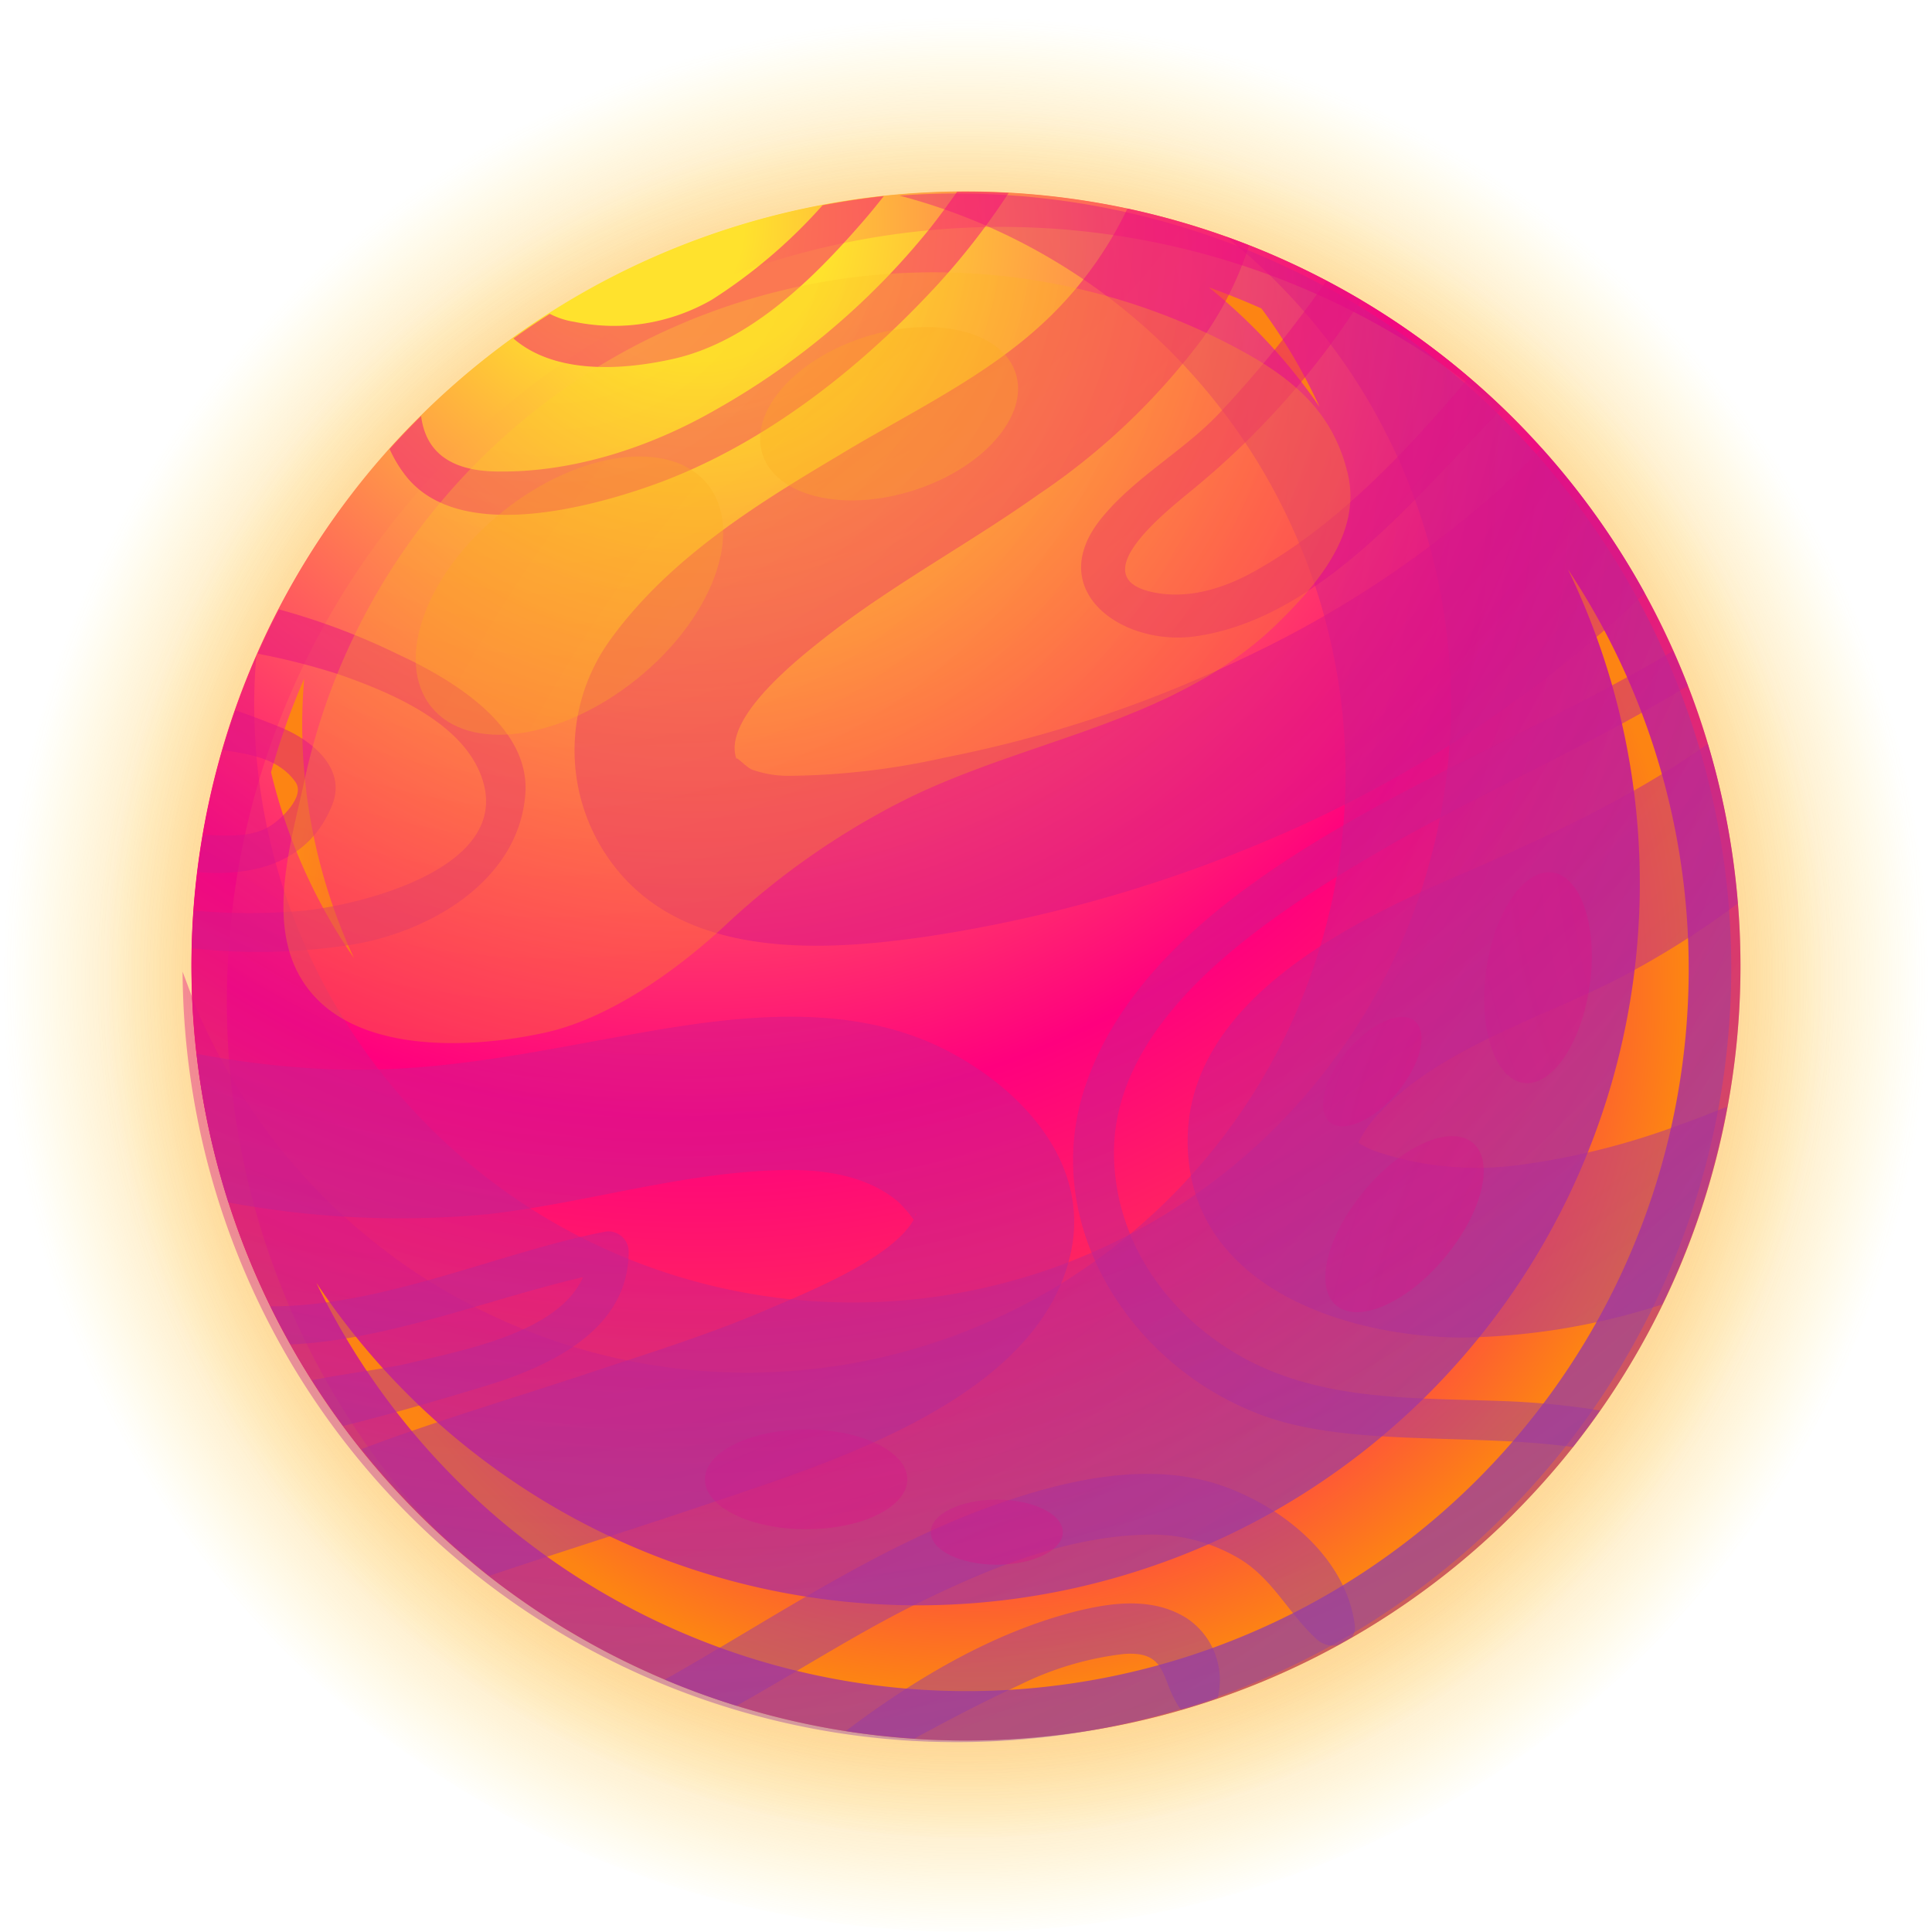<svg xmlns="http://www.w3.org/2000/svg" xmlns:xlink="http://www.w3.org/1999/xlink" viewBox="0 0 166.22 166.22"><defs><style>.cls-1{isolation:isolate;}.cls-2,.cls-22,.cls-23,.cls-24,.cls-3,.cls-5{mix-blend-mode:screen;}.cls-2,.cls-3{opacity:0.45;}.cls-2{fill:url(#radial-gradient);}.cls-3{fill:url(#radial-gradient-2);}.cls-4{fill:url(#radial-gradient-3);}.cls-5{fill:url(#radial-gradient-4);}.cls-10,.cls-11,.cls-12,.cls-13,.cls-14,.cls-15,.cls-16,.cls-17,.cls-18,.cls-19,.cls-20,.cls-21,.cls-25,.cls-26,.cls-27,.cls-28,.cls-29,.cls-6,.cls-7{mix-blend-mode:multiply;}.cls-25,.cls-26,.cls-27,.cls-28,.cls-29,.cls-6,.cls-7{opacity:0.4;}.cls-6{fill:url(#radial-gradient-5);}.cls-7{fill:url(#radial-gradient-6);}.cls-8{fill:url(#radial-gradient-7);}.cls-9{opacity:0.8;}.cls-10,.cls-11,.cls-12,.cls-13,.cls-14,.cls-15,.cls-16,.cls-17,.cls-18,.cls-19,.cls-20,.cls-21{opacity:0.6;}.cls-10{fill:url(#radial-gradient-8);}.cls-11{fill:url(#radial-gradient-9);}.cls-12{fill:url(#radial-gradient-10);}.cls-13{fill:url(#radial-gradient-11);}.cls-14{fill:url(#radial-gradient-12);}.cls-15{fill:url(#radial-gradient-13);}.cls-16{fill:url(#radial-gradient-14);}.cls-17{fill:url(#radial-gradient-15);}.cls-18{fill:url(#radial-gradient-16);}.cls-19{fill:url(#radial-gradient-17);}.cls-20{fill:url(#radial-gradient-18);}.cls-21{fill:url(#radial-gradient-19);}.cls-22,.cls-23,.cls-24{opacity:0.3;}.cls-22{fill:url(#radial-gradient-20);}.cls-23{fill:url(#radial-gradient-21);}.cls-24{fill:url(#radial-gradient-22);}.cls-25{fill:url(#radial-gradient-23);}.cls-26{fill:url(#radial-gradient-24);}.cls-27{fill:url(#radial-gradient-25);}.cls-28{fill:url(#radial-gradient-26);}.cls-29{fill:url(#radial-gradient-27);}</style><radialGradient id="radial-gradient" cx="83.11" cy="84.28" r="82.88" gradientUnits="userSpaceOnUse"><stop offset="0" stop-color="#fd8413"/><stop offset="0.37" stop-color="#fd8513" stop-opacity="0.99"/><stop offset="0.51" stop-color="#fd8714" stop-opacity="0.97"/><stop offset="0.6" stop-color="#fd8c15" stop-opacity="0.92"/><stop offset="0.68" stop-color="#fd9217" stop-opacity="0.85"/><stop offset="0.75" stop-color="#fd9a19" stop-opacity="0.77"/><stop offset="0.81" stop-color="#fea41c" stop-opacity="0.66"/><stop offset="0.86" stop-color="#feb01f" stop-opacity="0.53"/><stop offset="0.91" stop-color="#febe23" stop-opacity="0.38"/><stop offset="0.95" stop-color="#ffce28" stop-opacity="0.21"/><stop offset="0.99" stop-color="#ffdf2c" stop-opacity="0.03"/><stop offset="1" stop-color="#ffe22d" stop-opacity="0"/></radialGradient><radialGradient id="radial-gradient-2" cx="83.11" cy="84.17" r="74.82" xlink:href="#radial-gradient"/><radialGradient id="radial-gradient-3" cx="59.89" cy="19.52" r="144.53" gradientUnits="userSpaceOnUse"><stop offset="0.08" stop-color="#ffe22d"/><stop offset="0.53" stop-color="#ff007e"/><stop offset="1" stop-color="#fd8413"/></radialGradient><radialGradient id="radial-gradient-4" cx="54.02" cy="19.11" r="124.96" xlink:href="#radial-gradient-3"/><radialGradient id="radial-gradient-5" cx="59.89" cy="23.29" r="141.7" gradientUnits="userSpaceOnUse"><stop offset="0" stop-color="#f07"/><stop offset="0.14" stop-color="#fa0379"/><stop offset="0.31" stop-color="#ec0a80"/><stop offset="0.49" stop-color="#d4178a"/><stop offset="0.67" stop-color="#b32999"/><stop offset="0.87" stop-color="#8840ac"/><stop offset="0.9" stop-color="#8144af"/></radialGradient><radialGradient id="radial-gradient-6" cx="55.92" cy="21.62" r="141.7" gradientTransform="translate(-22.98 40.79) rotate(-23.85)" xlink:href="#radial-gradient-5"/><radialGradient id="radial-gradient-7" cx="84.27" cy="85.04" r="60.64" xlink:href="#radial-gradient-3"/><radialGradient id="radial-gradient-8" cx="54.51" cy="-14.13" r="200.15" xlink:href="#radial-gradient-5"/><radialGradient id="radial-gradient-9" cx="54.51" cy="-14.13" r="200.15" xlink:href="#radial-gradient-5"/><radialGradient id="radial-gradient-10" cx="54.51" cy="-14.13" r="200.15" xlink:href="#radial-gradient-5"/><radialGradient id="radial-gradient-11" cx="54.51" cy="-14.13" r="200.15" xlink:href="#radial-gradient-5"/><radialGradient id="radial-gradient-12" cx="54.51" cy="-14.14" r="200.15" xlink:href="#radial-gradient-5"/><radialGradient id="radial-gradient-13" cx="54.51" cy="-14.11" r="200.12" xlink:href="#radial-gradient-5"/><radialGradient id="radial-gradient-14" cx="54.51" cy="-14.13" r="200.15" xlink:href="#radial-gradient-5"/><radialGradient id="radial-gradient-15" cx="54.51" cy="-14.13" r="200.14" xlink:href="#radial-gradient-5"/><radialGradient id="radial-gradient-16" cx="54.51" cy="-14.13" r="200.15" xlink:href="#radial-gradient-5"/><radialGradient id="radial-gradient-17" cx="54.51" cy="-14.13" r="200.14" xlink:href="#radial-gradient-5"/><radialGradient id="radial-gradient-18" cx="54.51" cy="-14.13" r="200.14" xlink:href="#radial-gradient-5"/><radialGradient id="radial-gradient-19" cx="54.51" cy="-14.14" r="200.15" xlink:href="#radial-gradient-5"/><radialGradient id="radial-gradient-20" cx="47.44" cy="17.5" r="93.41" gradientUnits="userSpaceOnUse"><stop offset="0.08" stop-color="#ffe22d"/><stop offset="0.32" stop-color="#fec124"/><stop offset="0.6" stop-color="#fea01b"/><stop offset="0.84" stop-color="#fd8b15"/><stop offset="1" stop-color="#fd8413"/></radialGradient><radialGradient id="radial-gradient-21" cx="-17.05" cy="200.84" r="260.85" gradientTransform="matrix(0.78, -0.63, 0.63, 0.78, 41.18, -45.86)" xlink:href="#radial-gradient-20"/><radialGradient id="radial-gradient-22" cx="6.72" cy="176.99" r="195.51" gradientTransform="matrix(0.95, -0.3, 0.3, 0.95, 70.7, -53.68)" xlink:href="#radial-gradient-20"/><radialGradient id="radial-gradient-23" cx="90.89" cy="183.16" r="122.38" xlink:href="#radial-gradient-5"/><radialGradient id="radial-gradient-24" cx="99.81" cy="168.27" r="79.82" xlink:href="#radial-gradient-5"/><radialGradient id="radial-gradient-25" cx="124.67" cy="125.12" r="79.82" gradientTransform="translate(-21 119.77) rotate(-49.93)" xlink:href="#radial-gradient-5"/><radialGradient id="radial-gradient-26" cx="124.96" cy="157.87" r="128.38" gradientTransform="translate(-21 119.77) rotate(-49.93)" xlink:href="#radial-gradient-5"/><radialGradient id="radial-gradient-27" cx="144.07" cy="145.23" r="128.38" gradientTransform="translate(29.98 192.68) rotate(-82.17)" xlink:href="#radial-gradient-5"/></defs><g class="cls-1"><g id="Layer_2" data-name="Layer 2"><g id="OBJECTS"><path class="cls-2" d="M166.22,83.11A83.11,83.11,0,1,1,83.11,0,83.11,83.11,0,0,1,166.22,83.11Z"/><path class="cls-3" d="M158.15,83.11a75,75,0,1,1-75-75A75,75,0,0,1,158.15,83.11Z"/><path class="cls-4" d="M149.74,83.11A66.63,66.63,0,1,1,83.11,16.49,66.63,66.63,0,0,1,149.74,83.11Z"/><path class="cls-5" d="M19.52,86.14A66.61,66.61,0,0,1,131.7,37.55,66.61,66.61,0,1,0,37.55,131.7,66.34,66.34,0,0,1,19.52,86.14Z"/><path class="cls-6" d="M105.47,20.35a51.48,51.48,0,1,1-83.6,40.22c0-1.39.07-2.75.18-4.11a66.63,66.63,0,1,0,83.42-36.11Z"/><path class="cls-7" d="M77.39,16.83A51.48,51.48,0,1,1,17.2,87.43c-.56-1.27-1-2.55-1.49-3.83A66.62,66.62,0,1,0,77.39,16.83Z"/><path class="cls-8" d="M104,24.72q2.31.83,4.53,1.82a47.81,47.81,0,0,1,5,8.47A48.47,48.47,0,0,0,104,24.72ZM23.32,66.44a47.69,47.69,0,0,0,7.14,16A47.79,47.79,0,0,1,26,62.22c0-1.29.07-2.56.17-3.83A61,61,0,0,0,23.32,66.44ZM134.91,49A62.12,62.12,0,0,1,27.22,110.37,62.12,62.12,0,1,0,134.91,49Z"/><g class="cls-9"><path class="cls-10" d="M90.27,27.3c-5.14,5-12,8.18-18,11.82C65,43.44,57.67,48,52.63,54.87a16.25,16.25,0,0,0,1.2,20.8c6.48,6.9,17.74,6.11,26.15,4.87a121.42,121.42,0,0,0,32.22-9.63,108.63,108.63,0,0,0,25.23-16.17c1.41-1.18,2.75-2.44,4.07-3.73a67.24,67.24,0,0,0-8.86-12.45c-1.15,1.17-2.32,2.32-3.52,3.43a91.3,91.3,0,0,1-21.84,14.49,107,107,0,0,1-26,8.7,63.61,63.61,0,0,1-13.32,1.57,9.32,9.32,0,0,1-3.27-.54c-.54-.23-1.46-1.29-1.31-.86C62,61.7,69.14,56.25,72.09,54c5.54-4.16,11.65-7.48,17.3-11.49a57.78,57.78,0,0,0,14.07-13.39,29.07,29.07,0,0,0,4-8A66.69,66.69,0,0,0,97,17.94,32.58,32.58,0,0,1,90.27,27.3Z"/><path class="cls-11" d="M58,30.86c6.53-1.5,11.93-6.84,16.17-11.72.57-.65,1.21-1.43,1.87-2.27-1.78.19-3.53.46-5.27.79a45.28,45.28,0,0,1-9.53,8.13,16.87,16.87,0,0,1-11.82,1.9A6.85,6.85,0,0,1,47.3,27c-1.07.68-2.11,1.38-3.13,2.12C47.78,32.25,53.64,31.85,58,30.86Z"/><path class="cls-12" d="M102.67,42.07a69.75,69.75,0,0,0,14.44-16.25c-1-.58-2-1.13-3-1.66a99.21,99.21,0,0,1-9,11.17c-3.13,3.41-7.34,5.59-10.31,9.21-5.1,6.22,1.72,11.08,8,10.21,8.6-1.19,15.73-8.34,21.42-14.33,1.61-1.7,3.3-3.48,5-5.33-.93-.89-1.89-1.76-2.87-2.6-.29.36-.58.72-.88,1.07-5.08,5.89-10.71,11.77-17.55,15.6-2.7,1.5-5.81,2.46-8.88,1.76C93.08,49.54,100.66,43.75,102.67,42.07Z"/><path class="cls-13" d="M35,41.05c4.53,5.55,15.37,2.71,20.91.77,9.53-3.34,18-10,24.75-17.33a61.9,61.9,0,0,0,6.12-7.89c-1.22-.07-2.46-.11-3.7-.11l-.73,0c-.76,1.08-1.54,2.14-2.35,3.17A64,64,0,0,1,61.65,35.21c-5.71,3.29-12.5,5.52-19.15,5.35-4.21-.12-5.93-2.07-6.27-4.77-.93.92-1.83,1.86-2.71,2.84A11.11,11.11,0,0,0,35,41.05Z"/><path class="cls-14" d="M104.64,127.66c-6.39-2-13.66-.15-19.71,2.06-9.9,3.63-18.62,9.64-27.74,14.79a65,65,0,0,0,6.18,2.25c5.59-3.14,11-6.65,16.57-9.3,5.88-2.83,12.32-5.34,18.92-5.43a14.79,14.79,0,0,1,7.65,2c3,1.74,4.36,4.85,6.86,7.08a2.1,2.1,0,0,0,1.69.44c.43-.23.85-.48,1.28-.73a1.45,1.45,0,0,0,.22-1C115.79,133.85,110.05,129.38,104.64,127.66Z"/><path class="cls-15" d="M102.14,139.25c-3-1.92-6.67-1.37-9.94-.52-7,1.84-13.64,5.82-19.44,10.2,1.95.31,3.93.51,5.93.64,3-1.64,6-3.2,9-4.59a27.23,27.23,0,0,1,9-2.68c3.89-.29,3.13,2.31,4.83,4.67l.11.12c1.06-.3,2.1-.63,3.13-1A6.39,6.39,0,0,0,102.14,139.25Z"/><path class="cls-16" d="M137.66,121.35a68,68,0,0,0-8.41-.81c-7.25-.27-14.74,0-21.41-3.27-6.91-3.44-11.93-10.1-12-18-.07-12.36,14.49-21.2,23.7-26.53C128,67.93,137,64.05,145.21,59c-.4-1-.82-2-1.26-3-8.82,5.26-18.38,9.33-27.3,14.39-9.24,5.26-19.74,12.49-23.29,23.09-4,12,4.08,24.34,15.53,28.39,7.36,2.6,17.67,1.42,26.44,2.63C136.13,123.45,136.91,122.41,137.66,121.35Z"/><path class="cls-17" d="M60.82,129.42c10.51-3.57,28.55-9,31.3-21.61,1.72-7.84-4.34-14.23-10.84-17.52C72.79,86,62.72,87.47,53.76,89.1,45.19,90.65,37.37,92.31,28.62,92a77.77,77.77,0,0,1-11.7-1.34,66.09,66.09,0,0,0,2.72,12.79A80.51,80.51,0,0,0,42,104.46c8.74-1,17.16-3.75,26-3.8,3.24,0,6.69.58,9.24,2.7a11.06,11.06,0,0,1,1.37,1.58l0,0c-1.82,3.22-8.55,6-12.45,7.66-5,2.17-10.33,3.81-15.49,5.53-6.55,2.18-13.13,4.11-19.56,6.54a67.24,67.24,0,0,0,11,10.9C48.33,133.48,54.61,131.52,60.82,129.42Zm17.93-24.77c0-.36.13-.36,0,0Z"/><path class="cls-18" d="M54.09,107.68A1.75,1.75,0,0,0,51.9,106c-9,1.77-19,6.42-28.63,6.39.55,1.12,1.13,2.2,1.73,3.28,8.39-.37,17.35-4,25.16-5.79-2.08,4.77-10.41,6.3-14.7,7.34-2.38.58-5.56.91-8.61,1.53q1.27,2,2.68,3.93c4.06-1,8.1-2.19,11.88-3.33C47.09,117.66,54.08,114.55,54.09,107.68Z"/><path class="cls-19" d="M29.09,58c4.53,1.57,11.17,4.3,12.53,9.45C43.55,74.8,31,77.83,26.22,78.34a51.63,51.63,0,0,1-9.55,0c-.07,1.08-.12,2.16-.15,3.25a52.54,52.54,0,0,0,13.83-.33C37,80.16,44.57,75.8,45.19,68.4c.51-5.94-6.4-10-10.87-12.07A58.35,58.35,0,0,0,24,52.43q-1,1.88-1.83,3.81A58.2,58.2,0,0,1,29.09,58Z"/><path class="cls-20" d="M139.41,84.1a74.54,74.54,0,0,0,10.09-6.36A66.49,66.49,0,0,0,146.93,64c-6.69,4.76-14.44,8.27-21.81,11.47-9.2,4-22.88,10.75-22.94,22.61-.06,12.39,13.15,16.88,23.49,17A58.45,58.45,0,0,0,143,112.23a66.14,66.14,0,0,0,5.58-17c-1.26.47-2.5,1-3.73,1.42a63,63,0,0,1-14.14,3.58,27.25,27.25,0,0,1-12.24-1.14,6.42,6.42,0,0,1-1.6-.79,10,10,0,0,1,2-2.74C124.14,90.07,132.86,87.51,139.41,84.1Z"/><path class="cls-21" d="M28.6,69.2c1.23-3.13-1.86-5.54-4.35-6.58-1.1-.45-2.52-1-4-1.51-.39,1.12-.75,2.26-1.09,3.42,2.45.35,4.87.78,6.26,2.75.88,1.24-1.25,3.2-2.15,3.77-1.52,1-3.68.85-5.4.79l-.38,0c-.18,1.05-.34,2.12-.47,3.19C21.92,75.45,26.65,74.18,28.6,69.2Z"/></g><path class="cls-22" d="M112.32,51.1c-.72.82-1.47,1.61-2.21,2.34-8.82,8.74-21.36,10-32.13,15.31a65.84,65.84,0,0,0-15.73,11c-4.19,3.86-10,8-15.62,9.15C40.28,90.25,30,90.74,26,84.34c-3.14-5-.92-12,.2-17.22a55.37,55.37,0,0,1,80.42-37.05c4.53,2.45,8,5.29,9.3,10.53C116.93,44.59,114.87,48.14,112.32,51.1Z"/><path class="cls-23" d="M60.88,41.67c3.2,4,.47,11.48-6.1,16.76S40.29,64.79,37.1,60.81s-.47-11.48,6.1-16.76S57.68,37.7,60.88,41.67Z"/><path class="cls-24" d="M87.39,32.12c1.16,3.64-2.77,8.15-8.79,10.07s-11.84.52-13-3.12S68.37,30.92,74.39,29,86.23,28.48,87.39,32.12Z"/><path class="cls-25" d="M78.06,127.28c0,2.37-3.89,4.29-8.7,4.29s-8.71-1.92-8.71-4.29,3.9-4.29,8.71-4.29S78.06,124.91,78.06,127.28Z"/><path class="cls-26" d="M91.44,131.82c0,1.55-2.54,2.8-5.68,2.8s-5.68-1.25-5.68-2.8,2.54-2.8,5.68-2.8S91.44,130.27,91.44,131.82Z"/><path class="cls-27" d="M121.72,87.85c1.18,1,.5,3.75-1.52,6.15s-4.61,3.54-5.79,2.54-.51-3.75,1.51-6.14S120.54,86.86,121.72,87.85Z"/><path class="cls-28" d="M126.72,98.33c1.9,1.6.81,6-2.44,9.89s-7.42,5.69-9.32,4.09-.81-6,2.44-9.89S124.82,96.73,126.72,98.33Z"/><path class="cls-29" d="M133.57,75.07c2.46.34,3.9,4.67,3.21,9.66s-3.24,8.78-5.7,8.44-3.9-4.66-3.22-9.66S131.1,74.74,133.57,75.07Z"/></g></g></g></svg>